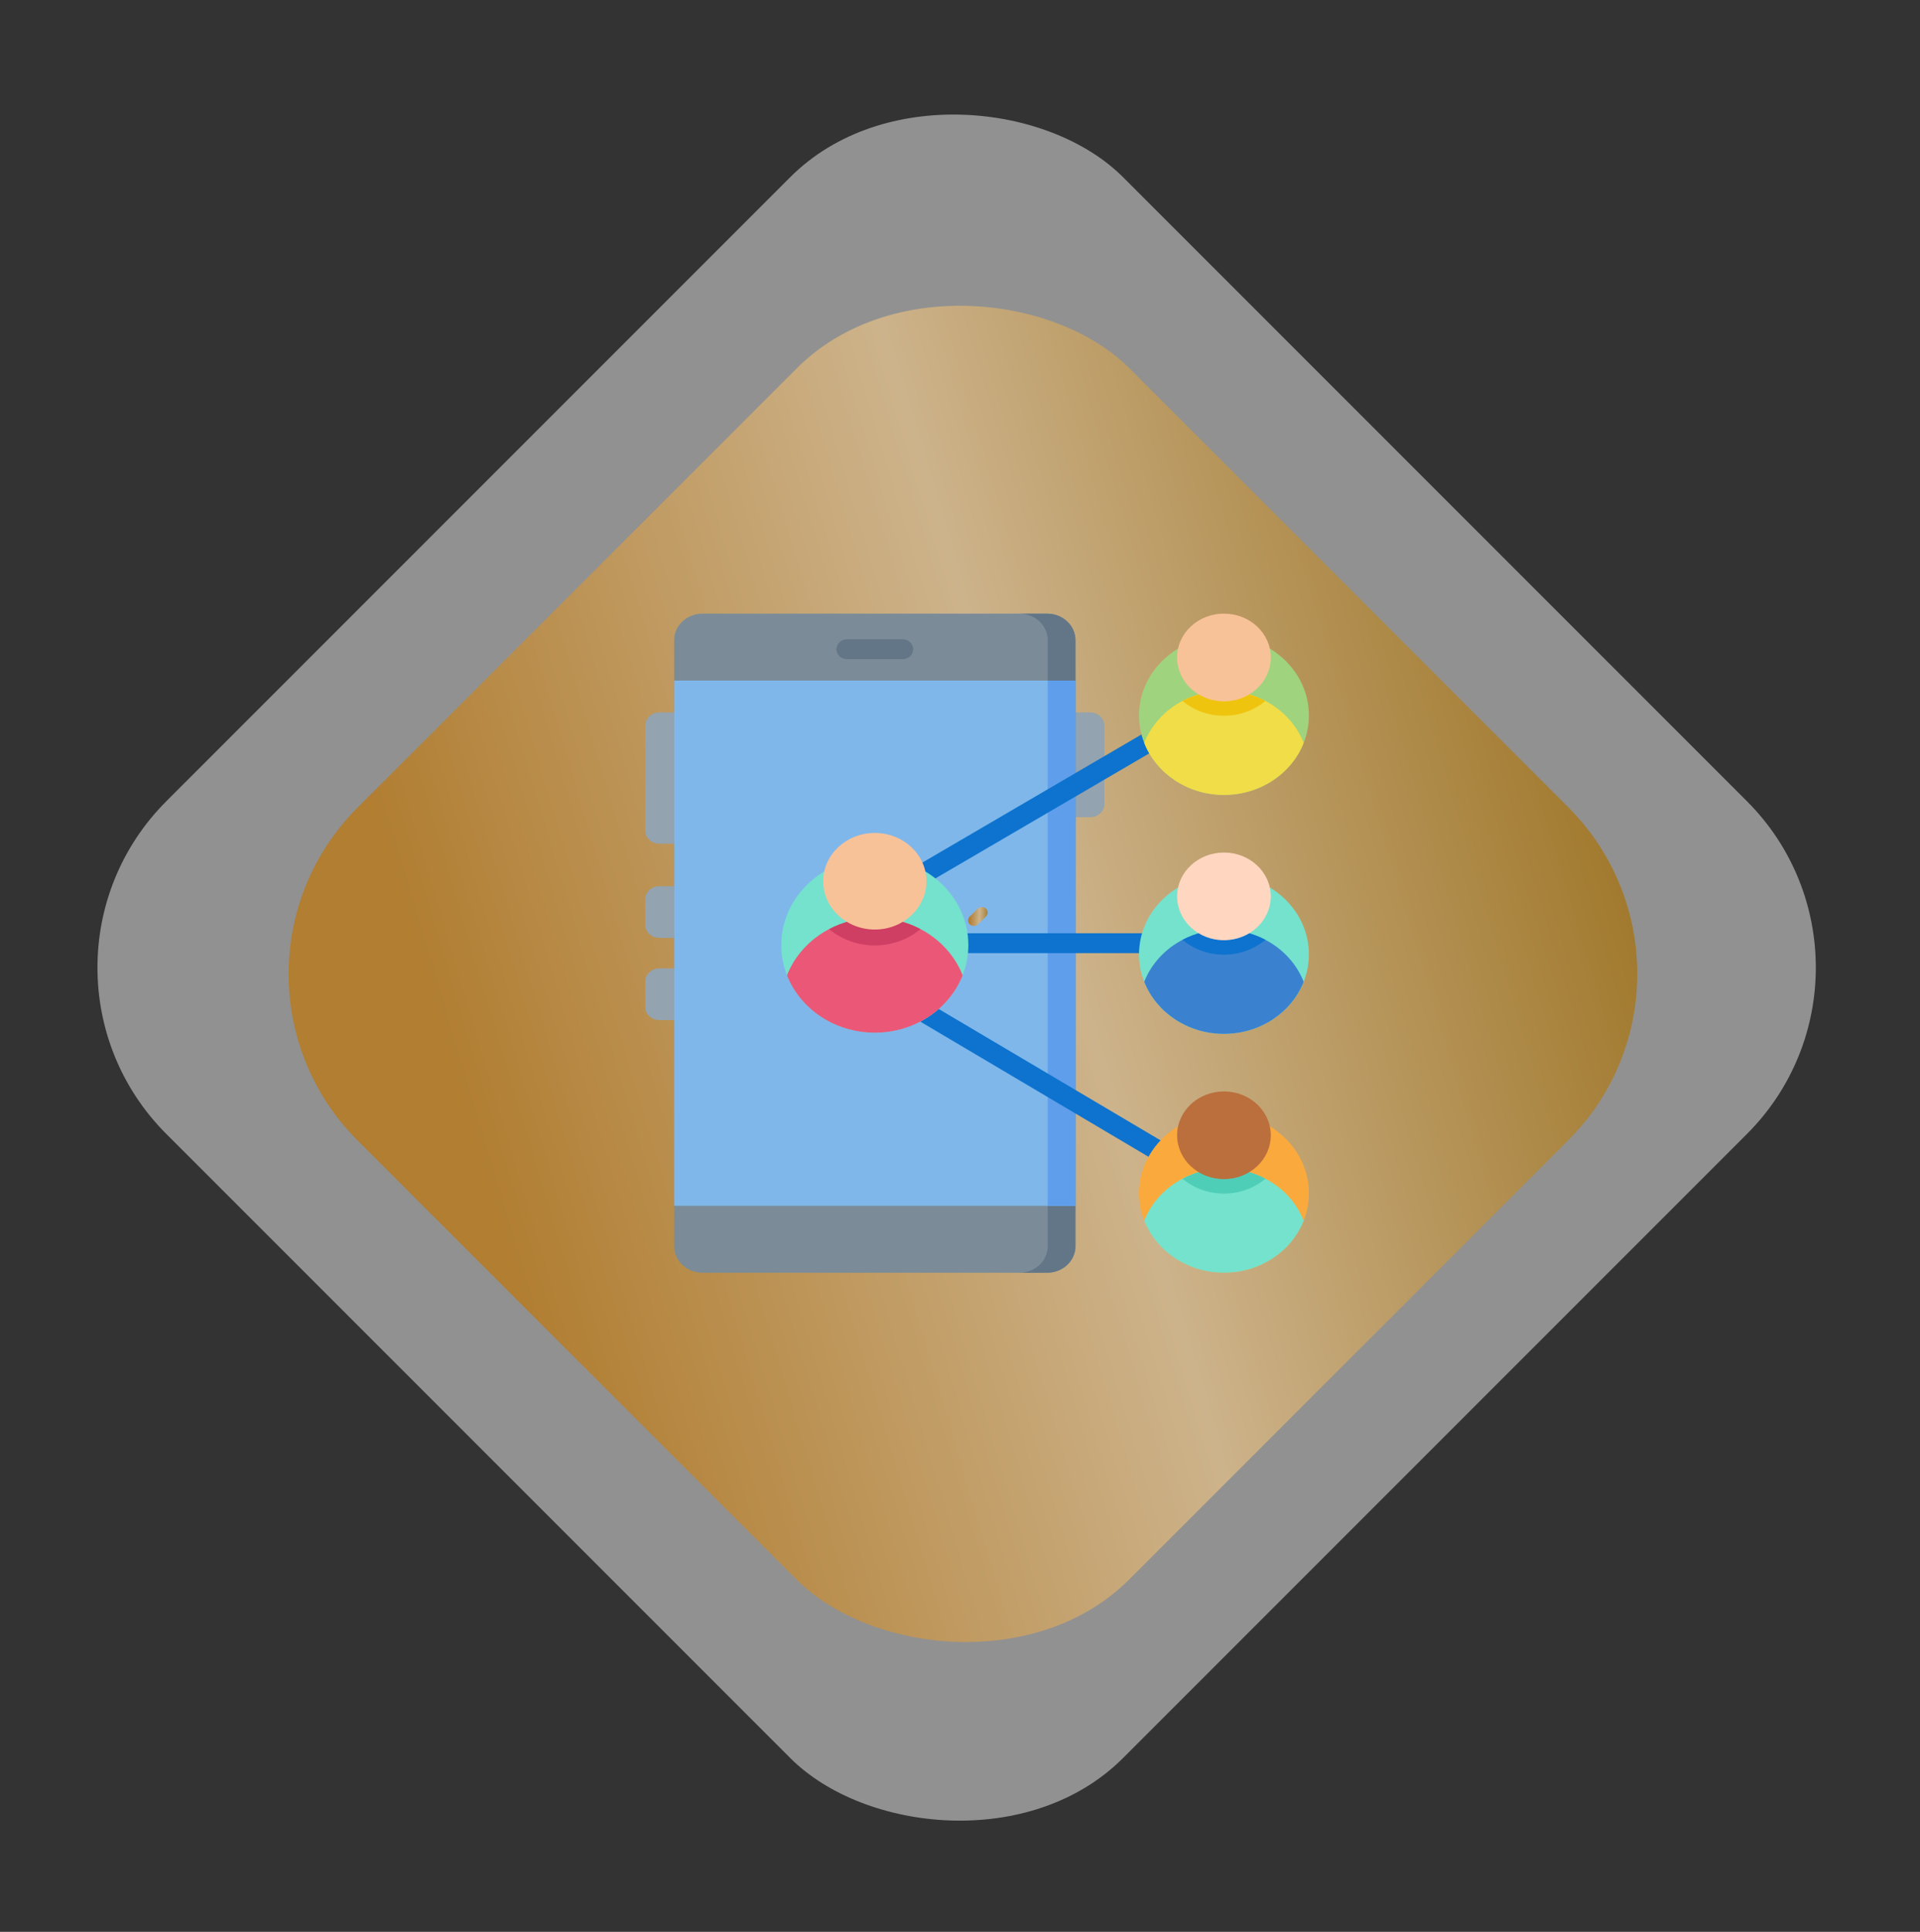 <svg width="169" height="170" viewBox="0 0 169 170" fill="none" xmlns="http://www.w3.org/2000/svg">
<rect x="0" y="0" width="169" height="170" fill="#333333" stroke="none"/>
<rect y="85.148" width="119.083" height="119.083" rx="20.71" transform="rotate(-45 0 85.148)" fill="white" fill-opacity="0.46"/>
<rect x="16.827" y="85.714" width="96.087" height="96.056" rx="20.71" transform="rotate(-45 16.827 85.714)" fill="url(#paint0_linear)"/>
<g clip-path="url(#clip0)">
<path d="M95.963 71.913H94.341V62.694H95.963C96.652 62.694 97.21 63.217 97.21 63.861V70.746C97.21 71.391 96.652 71.913 95.963 71.913Z" fill="#93A3AF"/>
<path d="M58.039 82.533H59.661V77.982H58.039C57.35 77.982 56.792 78.504 56.792 79.149V81.366C56.792 82.011 57.351 82.533 58.039 82.533Z" fill="#93A3AF"/>
<path d="M58.039 74.247H59.661V62.694H58.039C57.35 62.694 56.792 63.217 56.792 63.861V73.08C56.792 73.725 57.351 74.247 58.039 74.247Z" fill="#93A3AF"/>
<path d="M58.039 89.769H59.661V85.217H58.039C57.35 85.217 56.792 85.74 56.792 86.384V88.602C56.792 89.246 57.351 89.769 58.039 89.769Z" fill="#93A3AF"/>
<path d="M59.339 109.666V56.334C59.339 55.045 60.456 54 61.834 54H92.168C93.546 54 94.663 55.045 94.663 56.334V109.666C94.663 110.955 93.546 112 92.168 112H61.834C60.456 112 59.339 110.955 59.339 109.666Z" fill="#7B8C98"/>
<path d="M94.663 56.334V109.666C94.663 110.956 93.547 112 92.168 112H89.726C91.104 112 92.221 110.956 92.221 109.666V56.334C92.221 55.044 91.104 54 89.726 54H92.168C93.547 54 94.663 55.044 94.663 56.334Z" fill="#627687"/>
<path d="M94.663 59.893H59.339V106.107H94.663V59.893Z" fill="#7FB7EA"/>
<path d="M94.663 59.893H92.221V106.107H94.663V59.893Z" fill="#5F9EEB"/>
<path d="M79.444 58.007H74.559C74.042 58.007 73.623 57.615 73.623 57.132C73.623 56.648 74.042 56.256 74.559 56.256H79.444C79.961 56.256 80.38 56.648 80.38 57.132C80.38 57.615 79.961 58.007 79.444 58.007Z" fill="#627687"/>
<path d="M101.887 83.875H84.378C83.862 83.875 83.443 83.484 83.443 83C83.443 82.517 83.862 82.125 84.378 82.125H101.887C102.404 82.125 102.823 82.517 102.823 83C102.823 83.484 102.404 83.875 101.887 83.875Z" fill="#0D73CE"/>
<path d="M81.347 77.721C81.029 77.721 80.72 77.57 80.544 77.296C80.278 76.882 80.422 76.344 80.865 76.095L100.982 64.336C101.425 64.087 102 64.222 102.266 64.636C102.532 65.051 102.388 65.588 101.945 65.837L81.828 77.596C81.677 77.681 81.511 77.721 81.347 77.721Z" fill="#0D73CE"/>
<path d="M102.416 102.417C102.253 102.417 102.087 102.377 101.936 102.293L80.616 89.671C80.173 89.422 80.029 88.885 80.295 88.47C80.561 88.056 81.136 87.921 81.579 88.17L102.899 100.792C103.342 101.04 103.486 101.578 103.22 101.992C103.044 102.266 102.734 102.417 102.416 102.417Z" fill="#0D73CE"/>
<path d="M85.235 83.17C85.235 84.103 85.057 84.997 84.731 85.826C83.575 88.77 80.55 90.872 77.001 90.872C73.453 90.872 70.428 88.77 69.272 85.826C68.946 84.997 68.768 84.103 68.768 83.17C68.768 78.915 72.455 75.468 77.001 75.468C81.548 75.468 85.235 78.915 85.235 83.17Z" fill="#74E2CD"/>
<path d="M84.731 85.826C83.574 88.771 80.55 90.873 77.001 90.873C73.452 90.873 70.428 88.771 69.272 85.826C69.952 84.092 71.279 82.652 72.98 81.759C74.168 81.135 75.541 80.779 77.001 80.779C78.462 80.779 79.834 81.135 81.023 81.759C82.724 82.652 84.051 84.092 84.731 85.826Z" fill="#EB5777"/>
<path d="M81.023 81.759C79.954 82.654 78.544 83.198 77.001 83.198C75.458 83.198 74.049 82.654 72.98 81.759C74.168 81.135 75.541 80.779 77.001 80.779C78.462 80.779 79.834 81.135 81.023 81.759Z" fill="#CE3F63"/>
<path d="M77.002 81.798C79.51 81.798 81.544 79.895 81.544 77.548C81.544 75.201 79.51 73.299 77.002 73.299C74.493 73.299 72.459 75.201 72.459 77.548C72.459 79.895 74.493 81.798 77.002 81.798Z" fill="#F8C298"/>
<path d="M115.208 62.962C115.208 63.809 115.047 64.621 114.751 65.373C113.701 68.047 110.955 69.955 107.733 69.955C104.511 69.955 101.765 68.047 100.715 65.373C100.419 64.621 100.258 63.809 100.258 62.962C100.258 59.099 103.605 55.969 107.733 55.969C111.861 55.969 115.208 59.099 115.208 62.962Z" fill="#A0D37D"/>
<path d="M114.751 65.374C113.701 68.047 110.956 69.955 107.733 69.955C104.511 69.955 101.766 68.047 100.716 65.374C101.333 63.799 102.538 62.492 104.082 61.681C105.161 61.115 106.407 60.791 107.733 60.791C109.06 60.791 110.305 61.115 111.385 61.681C112.928 62.492 114.134 63.799 114.751 65.374Z" fill="#F1DD47"/>
<path d="M111.384 61.681C110.414 62.494 109.134 62.988 107.733 62.988C106.332 62.988 105.052 62.494 104.082 61.681C105.161 61.115 106.407 60.791 107.733 60.791C109.059 60.791 110.305 61.115 111.384 61.681Z" fill="#EFC40F"/>
<path d="M107.733 61.716C110.011 61.716 111.857 59.989 111.857 57.858C111.857 55.727 110.011 54 107.733 54C105.455 54 103.609 55.727 103.609 57.858C103.609 59.989 105.455 61.716 107.733 61.716Z" fill="#F8C298"/>
<path d="M115.208 83.984C115.208 84.832 115.047 85.643 114.751 86.396C113.701 89.069 110.955 90.977 107.733 90.977C104.511 90.977 101.765 89.069 100.715 86.396C100.419 85.643 100.258 84.832 100.258 83.984C100.258 80.121 103.605 76.992 107.733 76.992C111.861 76.992 115.208 80.121 115.208 83.984Z" fill="#74E2CD"/>
<path d="M114.751 86.396C113.701 89.069 110.956 90.977 107.733 90.977C104.511 90.977 101.766 89.069 100.716 86.396C101.333 84.822 102.538 83.514 104.082 82.704C105.161 82.137 106.407 81.814 107.733 81.814C109.06 81.814 110.305 82.137 111.385 82.704C112.928 83.514 114.134 84.822 114.751 86.396Z" fill="#3A82D0"/>
<path d="M111.384 82.704C110.414 83.516 109.134 84.01 107.733 84.01C106.332 84.01 105.052 83.516 104.082 82.704C105.161 82.137 106.407 81.814 107.733 81.814C109.059 81.814 110.305 82.137 111.384 82.704Z" fill="#0D73CE"/>
<path d="M107.733 82.739C110.011 82.739 111.857 81.011 111.857 78.88C111.857 76.75 110.011 75.022 107.733 75.022C105.455 75.022 103.609 76.75 103.609 78.88C103.609 81.011 105.455 82.739 107.733 82.739Z" fill="#FFD6C0"/>
<path d="M115.208 105.007C115.208 105.854 115.047 106.666 114.751 107.418C113.701 110.092 110.955 112 107.733 112C104.511 112 101.765 110.092 100.715 107.418C100.419 106.666 100.258 105.854 100.258 105.007C100.258 101.144 103.605 98.014 107.733 98.014C111.861 98.014 115.208 101.144 115.208 105.007Z" fill="#FAAA3C"/>
<path d="M114.751 107.419C113.701 110.092 110.956 112 107.733 112C104.511 112 101.766 110.092 100.716 107.419C101.333 105.844 102.538 104.537 104.082 103.726C105.161 103.159 106.407 102.836 107.733 102.836C109.06 102.836 110.305 103.159 111.385 103.726C112.928 104.537 114.134 105.844 114.751 107.419Z" fill="#74E2CD"/>
<path d="M111.384 103.726C110.414 104.539 109.134 105.033 107.733 105.033C106.332 105.033 105.052 104.539 104.082 103.726C105.161 103.159 106.407 102.836 107.733 102.836C109.059 102.836 110.305 103.159 111.384 103.726Z" fill="#4FCEB7"/>
<path d="M107.733 103.761C110.011 103.761 111.857 102.034 111.857 99.903C111.857 97.772 110.011 96.045 107.733 96.045C105.455 96.045 103.609 97.772 103.609 99.903C103.609 102.034 105.455 103.761 107.733 103.761Z" fill="#BA6F3C"/>
</g>
<rect width="2" height="1" rx="0.5" transform="matrix(0.715 -0.699 0.715 0.699 85 81)" fill="url(#paint1_linear)"/>
<defs>
<linearGradient id="paint0_linear" x1="15.904" y1="128.74" x2="113.38" y2="181.367" gradientUnits="userSpaceOnUse">
<stop stop-color="#B17E32"/>
<stop offset="0.495" stop-color="#CDB38B"/>
<stop offset="1" stop-color="#9B7120"/>
</linearGradient>
<linearGradient id="paint1_linear" x1="-0.019" y1="0.448" x2="1.191" y2="1.754" gradientUnits="userSpaceOnUse">
<stop stop-color="#B17E32"/>
<stop offset="0.495" stop-color="#CDB38B"/>
<stop offset="1" stop-color="#9B7120"/>
</linearGradient>
<clipPath id="clip0">
<rect width="62" height="58" fill="white" transform="translate(55 54)"/>
</clipPath>
</defs>
</svg>
